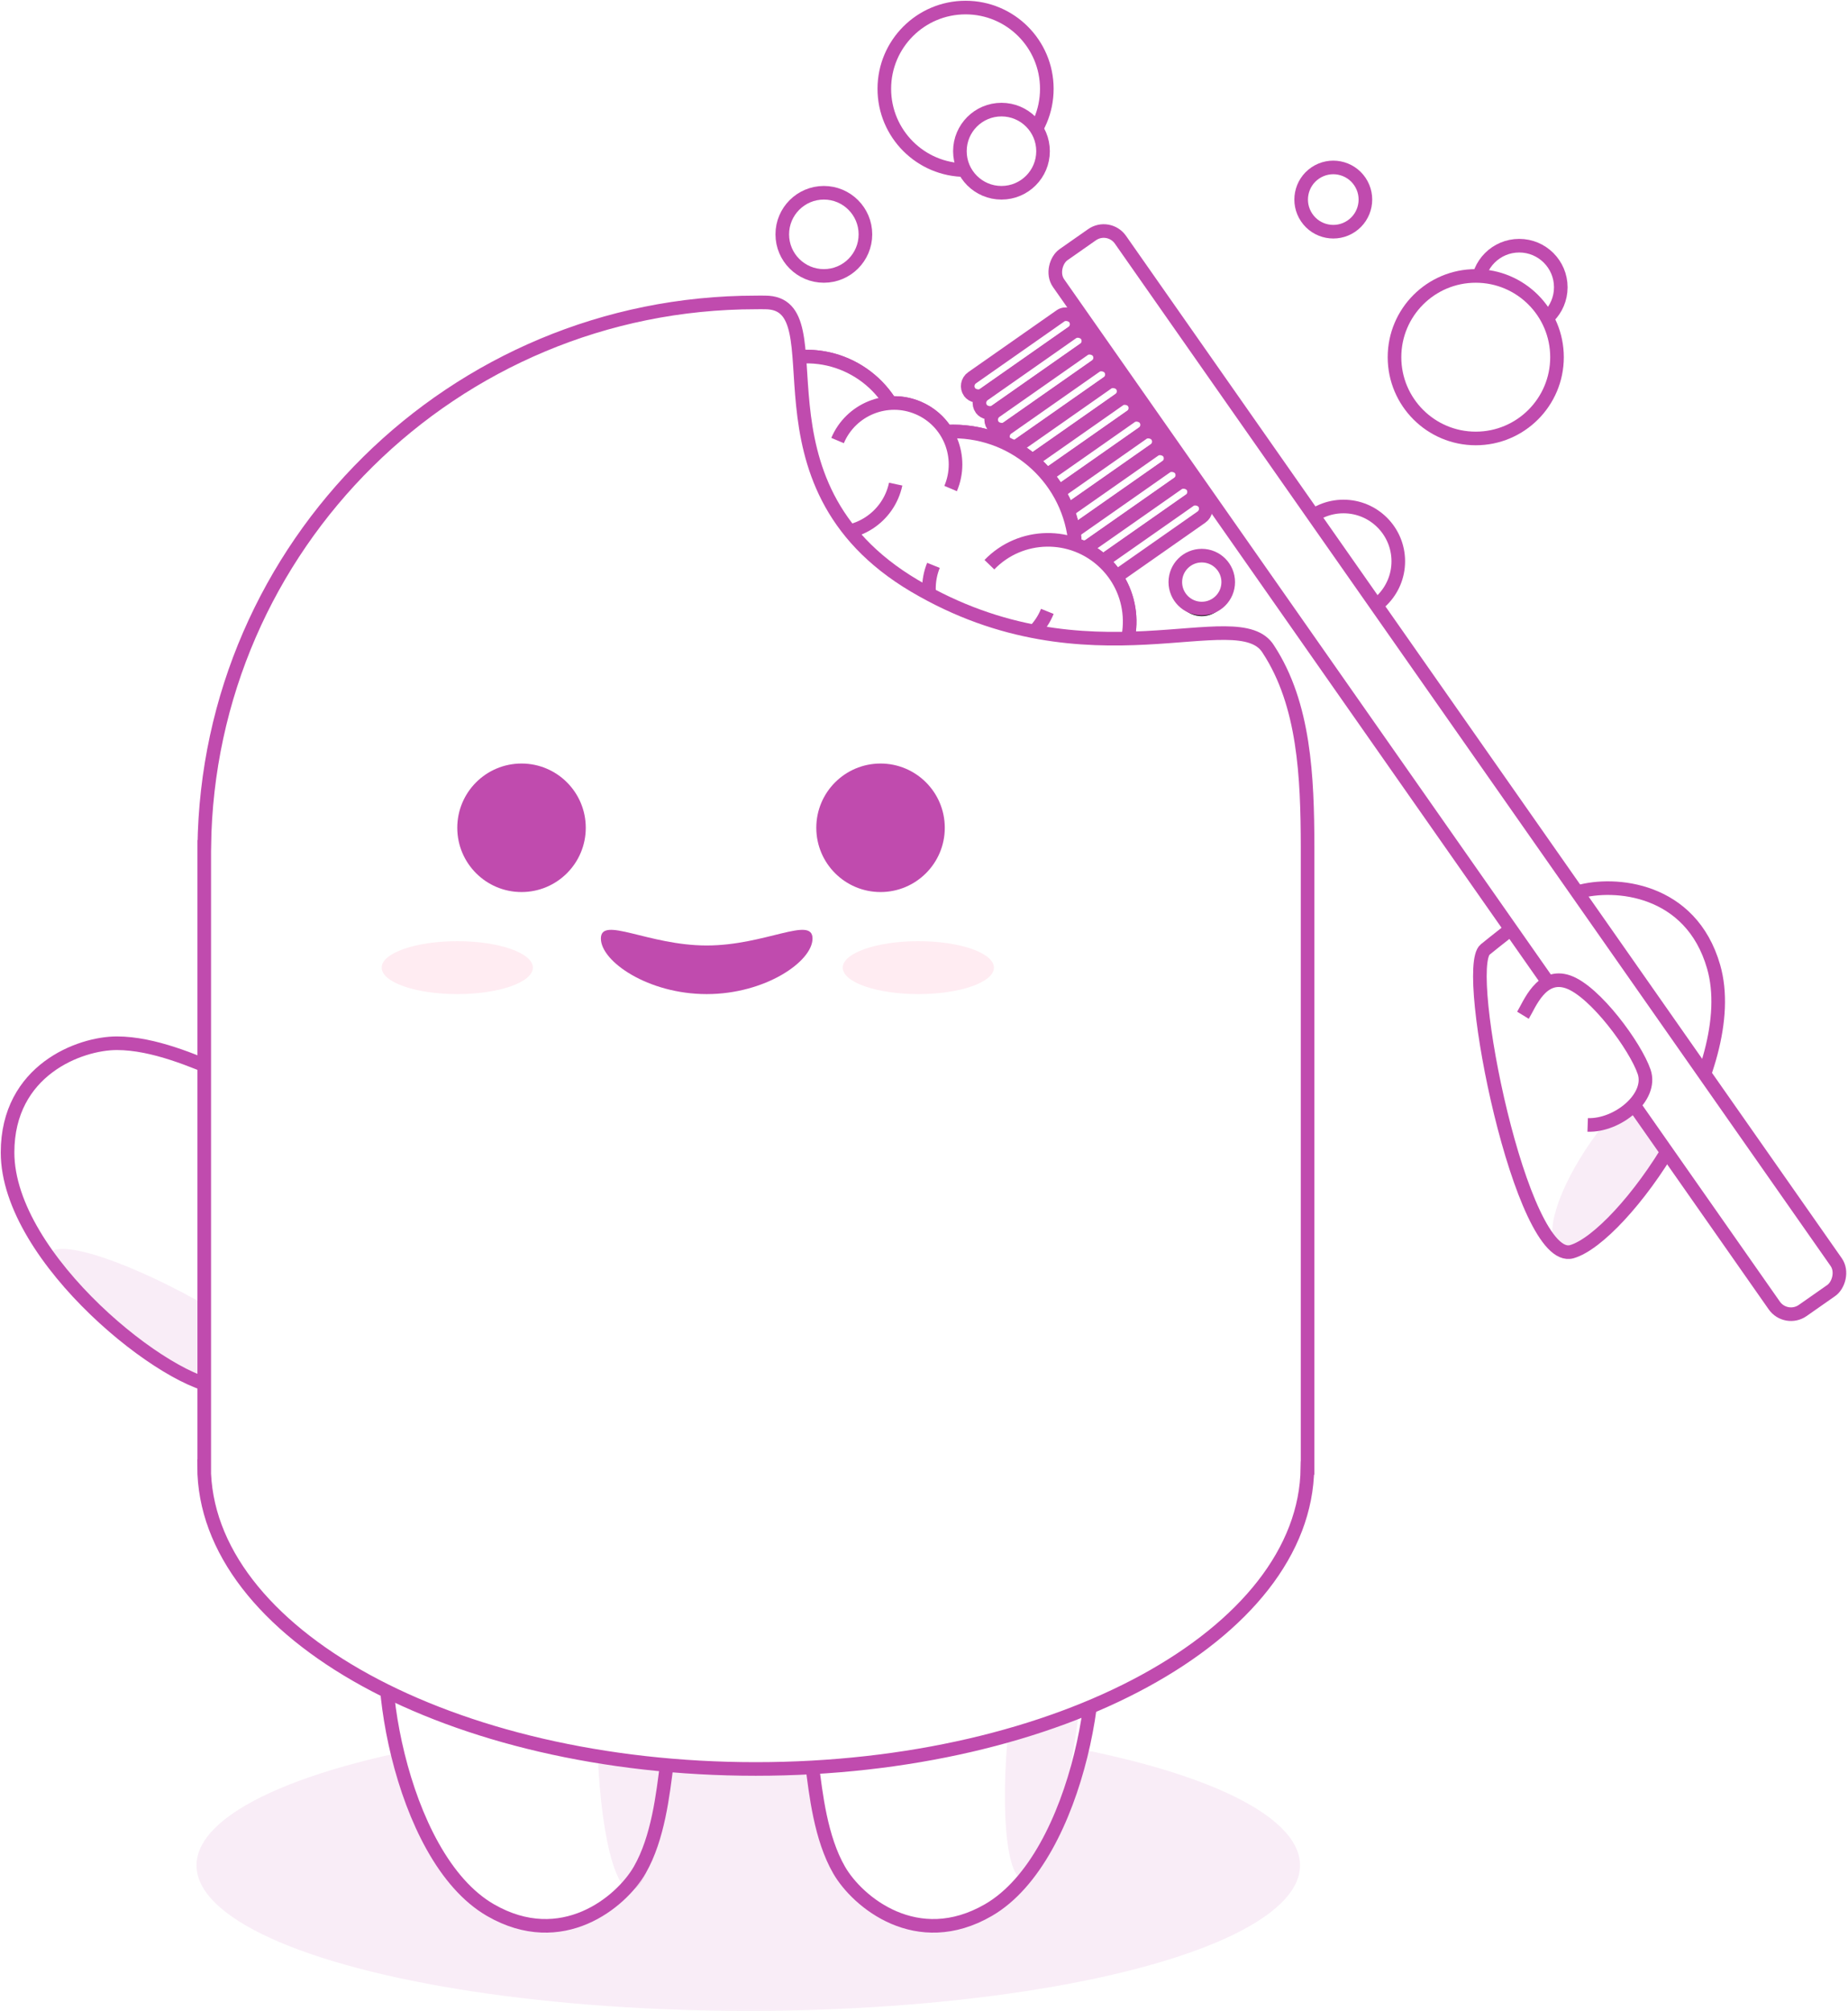 <?xml version="1.0" encoding="UTF-8"?>
<svg width="489px" height="532px" viewBox="0 0 489 532" version="1.1" xmlns="http://www.w3.org/2000/svg" xmlns:xlink="http://www.w3.org/1999/xlink">
    <!-- Generator: Sketch 46.2 (44496) - http://www.bohemiancoding.com/sketch -->
    <title>mascot-brushing</title>
    <desc>Created with Sketch.</desc>
    <defs>
        <circle id="path-1" cx="316" cy="152" r="7"></circle>
        <filter x="-180.7%" y="-166.4%" width="461.4%" height="461.4%" filterUnits="objectBoundingBox" id="filter-2">
            <feMorphology radius="1.8" operator="dilate" in="SourceAlpha" result="shadowSpreadOuter1"></feMorphology>
            <feOffset dx="0" dy="2" in="shadowSpreadOuter1" result="shadowOffsetOuter1"></feOffset>
            <feGaussianBlur stdDeviation="7.5" in="shadowOffsetOuter1" result="shadowBlurOuter1"></feGaussianBlur>
            <feComposite in="shadowBlurOuter1" in2="SourceAlpha" operator="out" result="shadowBlurOuter1"></feComposite>
            <feColorMatrix values="0 0 0 0 0   0 0 0 0 0   0 0 0 0 0  0 0 0 0.165 0" type="matrix" in="shadowBlurOuter1"></feColorMatrix>
        </filter>
    </defs>
    <g id="Page-1" stroke="none" stroke-width="1" fill="none" fill-rule="evenodd">
        <g id="mascot-brushing">
            <g id="lobi-clean" transform="translate(2, 2)">
                <path d="M400.44,324.196 C414.316,324.196 457.283,290.342 457.283,262.09 C457.283,240.275 438.133,233.196 428.369,233.196 C418.604,233.196 407.844,237.926 400.44,241.029 C393.036,244.133 386.563,324.196 400.44,324.196 Z" id="Oval-13-Copy-18" stroke="#C04BAE" stroke-width="3.6" fill="#FFFFFF" transform="translate(424.783, 278.696) rotate(-16) translate(-424.783, -278.696) "></path>
                <ellipse id="Oval-19-Copy-5" fill="#C04BAE" opacity="0.1" transform="translate(426.433, 305.098) rotate(-55) translate(-426.433, -305.098) " cx="426.433" cy="305.098" rx="28" ry="9"></ellipse>
                <circle id="Oval-11-Copy-51" stroke="#C04BAE" stroke-width="3.6" fill="#FFFFFF" cx="353.5" cy="146.5" r="14.5"></circle>
                <circle id="Oval-11-Copy-52" stroke="#C04BAE" stroke-width="3.6" fill="#FFFFFF" transform="translate(350.8, 50.8) rotate(-34) translate(-350.8, -50.8) " cx="350.8" cy="50.8" r="8.5"></circle>
                <rect id="Rectangle-18-Copy-2" stroke="#C04BAE" stroke-width="3.6" fill="#FFFFFF" transform="translate(380.986, 202.401) rotate(55) translate(-380.986, -202.401) " x="210.486" y="192.401" width="341" height="20" rx="5.4"></rect>
                <path d="M418.78,295.564 C426.758,295.564 435.728,287.614 433.226,281.011 C430.723,274.409 419.542,260.206 412.322,257.941 C405.102,255.675 402.298,264.255 400.653,267.167" id="Oval-14-Copy-2" stroke="#C04BAE" stroke-width="3.6" fill="#FFFFFF" transform="translate(417.153, 276.564) rotate(2) translate(-417.153, -276.564) "></path>
                <g id="Group-9-Copy-2" transform="translate(285.567, 116.373) rotate(-35) translate(-285.567, -116.373) translate(268.567, 83.873)" stroke="#C04BAE" stroke-width="3.6" fill="#FFFFFF">
                    <rect id="Rectangle-19" x="-1.8189894e-12" y="0" width="34" height="5.417" rx="2.708"></rect>
                    <rect id="Rectangle-19-Copy" x="-1.8189894e-12" y="5.417" width="34" height="5.417" rx="2.708"></rect>
                    <rect id="Rectangle-19-Copy-2" x="-9.09494702e-13" y="10.833" width="34" height="5.417" rx="2.708"></rect>
                    <rect id="Rectangle-19-Copy-3" x="-9.09494702e-13" y="16.25" width="34" height="5.417" rx="2.708"></rect>
                    <rect id="Rectangle-19-Copy-4" x="-2.72848411e-12" y="21.667" width="34" height="5.417" rx="2.708"></rect>
                    <rect id="Rectangle-19-Copy-5" x="-2.72848411e-12" y="27.083" width="34" height="5.417" rx="2.708"></rect>
                    <rect id="Rectangle-19-Copy-6" x="-2.72848411e-12" y="32.5" width="34" height="5.417" rx="2.708"></rect>
                    <rect id="Rectangle-19-Copy-7" x="-2.72848411e-12" y="37.917" width="34" height="5.417" rx="2.708"></rect>
                    <rect id="Rectangle-19-Copy-8" x="0" y="43.333" width="34" height="5.417" rx="2.708"></rect>
                    <rect id="Rectangle-19-Copy-9" x="0" y="48.75" width="34" height="5.417" rx="2.708"></rect>
                    <rect id="Rectangle-19-Copy-10" x="-2.72848411e-12" y="54.167" width="34" height="5.417" rx="2.708"></rect>
                    <rect id="Rectangle-19-Copy-11" x="-7.49400542e-13" y="59.583" width="34" height="5.417" rx="2.708"></rect>
                </g>
                <ellipse id="Oval-19-Copy" fill="#C04BAE" opacity="0.1" cx="196" cy="491.5" rx="146" ry="38.5"></ellipse>
                <g id="Group-11-Copy-3" transform="translate(180, 87)" stroke="#C04BAE" stroke-width="3.6" fill="#FFFFFF">
                    <ellipse id="Oval-11-Copy-15" cx="70.2" cy="57.492" rx="32.4" ry="32.339"></ellipse>
                    <path d="M68.342,25.205 C68.957,25.17 69.576,25.153 70.2,25.153 C87.272,25.153 101.261,38.332 102.509,55.054 C105.344,56.055 108.014,57.666 110.319,59.892 C118.9,68.178 119.151,81.84 110.88,90.405 C102.609,98.97 88.947,99.195 80.366,90.909 L80.317,88.223 C77.133,89.266 73.733,89.831 70.2,89.831 C52.306,89.831 37.8,75.352 37.8,57.492 C37.8,57.039 37.809,56.588 37.828,56.14 L37.371,56.872 C23.352,60.108 9.359,51.346 6.117,37.301 C2.874,23.256 11.61,9.246 25.629,6.01 C36.767,3.438 47.888,8.441 53.615,17.649 C56.048,17.498 58.552,17.895 60.948,18.912 C64.118,20.257 66.638,22.493 68.342,25.205 Z" id="Combined-Shape"></path>
                    <path d="M95.342,96.959 C107.272,96.959 116.942,87.307 116.942,75.4 C116.942,63.493 107.272,53.841 95.342,53.841 C83.413,53.841 73.742,63.493 73.742,75.4" id="Oval-11-Copy-14" transform="translate(95.342, 75.4) rotate(44) translate(-95.342, -75.4) "></path>
                    <path d="M31.5,57.492 C45.915,57.492 57.6,45.828 57.6,31.441 C57.6,17.053 45.915,5.39 31.5,5.39 C17.085,5.39 5.4,17.053 5.4,31.441" id="Oval-11-Copy-17" transform="translate(31.5, 31.441) rotate(-103) translate(-31.5, -31.441) "></path>
                    <path d="M49.627,42.655 C58.619,42.655 65.908,35.38 65.908,26.405 C65.908,17.43 58.619,10.155 49.627,10.155" id="Oval-11-Copy-16" transform="translate(57.768, 26.405) rotate(-67) translate(-57.768, -26.405) "></path>
                    <path d="M29.277,59.916 C38.269,59.916 45.558,52.64 45.558,43.665 C45.558,34.69 38.269,27.415 29.277,27.415" id="Oval-11-Copy-45" transform="translate(37.418, 43.665) rotate(102) translate(-37.418, -43.665) "></path>
                    <path d="M68.877,90.458 C77.869,90.458 85.158,83.182 85.158,74.208 C85.158,65.233 77.869,57.957 68.877,57.957" id="Oval-11-Copy-45" transform="translate(77.018, 74.208) rotate(112) translate(-77.018, -74.208) "></path>
                </g>
                <g id="Group-3" transform="translate(0, 274)">
                    <path d="M8.157,91 C22.034,91 65,57.147 65,28.895 C65,7.079 45.851,0 36.086,0 C26.322,1.67411712e-15 15.561,4.73 8.157,7.834 C0.753,10.937 -5.72,91 8.157,91 Z" id="Oval-13-Copy-19" stroke="#C04BAE" stroke-width="3.6" fill="#FFFFFF" transform="translate(32.5, 45.5) scale(-1, 1) translate(-32.5, -45.5) "></path>
                    <ellipse id="Oval-19-Copy-2" fill="#C04BAE" opacity="0.1" transform="translate(49.5, 78) rotate(30) translate(-49.5, -78) " cx="49.5" cy="78" rx="44.5" ry="9"></ellipse>
                </g>
                <path d="M233.311,512.396 C247.188,512.396 290.154,478.542 290.154,450.291 C290.154,428.475 271.005,421.396 261.24,421.396 C251.476,421.396 240.715,426.126 233.311,429.229 C225.907,432.333 219.434,512.396 233.311,512.396 Z" id="Oval-13-Copy-20" stroke="#C04BAE" stroke-width="3.6" fill="#FFFFFF" transform="translate(257.654, 466.896) scale(-1, 1) rotate(-240) translate(-257.654, -466.896) "></path>
                <path d="M105.311,512.396 C119.188,512.396 162.154,478.542 162.154,450.291 C162.154,428.475 143.005,421.396 133.24,421.396 C123.476,421.396 112.715,426.126 105.311,429.229 C97.907,432.333 91.434,512.396 105.311,512.396 Z" id="Oval-13-Copy-22" stroke="#C04BAE" stroke-width="3.6" fill="#FFFFFF" transform="translate(129.654, 466.896) rotate(-240) translate(-129.654, -466.896) "></path>
                <ellipse id="Oval-19-Copy-3" fill="#C04BAE" opacity="0.1" transform="translate(165, 453.5) rotate(-270) translate(-165, -453.5) " cx="165" cy="453.5" rx="44.5" ry="9"></ellipse>
                <ellipse id="Oval-19-Copy-4" fill="#C04BAE" opacity="0.1" transform="translate(274.356, 451.265) rotate(-263) translate(-274.356, -451.265) " cx="274.356" cy="451.265" rx="44.5" ry="9"></ellipse>
                <path d="M343.953,386.374 L344,386.374 L344,222.05 C343.959,203.505 343.186,184.385 333.64,169.785 C325.673,156.718 286.263,180.348 239.988,152.991 C193.713,125.634 220.694,78.013 200.449,78.013 C199.261,77.984 199.218,78.013 198.022,78.013 C118.003,78.013 53.021,142.336 52.055,222.05 L52.045,222.05 L52.045,385.879 L52,385.879 C52,430.129 117.356,466 197.978,466 C278.298,466 343.467,430.396 343.953,386.374 Z" id="Combined-Shape" stroke="#C04BAE" stroke-width="3.6" fill="#FFFFFF"></path>
                <ellipse id="Oval-12-Copy-8" fill="#FF3D7B" opacity="0.1" cx="241" cy="254" rx="20" ry="7"></ellipse>
                <ellipse id="Oval-12-Copy-9" fill="#FF3D7B" opacity="0.1" cx="119" cy="254" rx="20" ry="7"></ellipse>
                <circle id="Oval-11-Copy-23" fill="#C04BAE" cx="231" cy="217" r="17"></circle>
                <circle id="Oval-11-Copy-37" stroke="#C04BAE" stroke-width="3.6" fill="#FFFFFF" cx="253.5" cy="21.5" r="21.5"></circle>
                <circle id="Oval-11-Copy-38" stroke="#C04BAE" stroke-width="3.6" fill="#FFFFFF" cx="400" cy="74" r="11"></circle>
                <circle id="Oval-11-Copy-39" stroke="#C04BAE" stroke-width="3.6" fill="#FFFFFF" cx="388.5" cy="92.5" r="21.5"></circle>
                <circle id="Oval-11-Copy-40" stroke="#C04BAE" stroke-width="3.6" fill="#FFFFFF" cx="263" cy="38" r="11"></circle>
                <circle id="Oval-11-Copy-41" stroke="#C04BAE" stroke-width="3.6" fill="#FFFFFF" cx="216" cy="60" r="11"></circle>
                <g id="Oval-11-Copy-42">
                    <use fill="black" fill-opacity="1" filter="url(#filter-2)" xlink:href="#path-1"></use>
                    <use stroke="#C04BAE" stroke-width="3.6" fill="#FFFFFF" fill-rule="evenodd" xlink:href="#path-1"></use>
                </g>
                <circle id="Oval-11-Copy-44" fill="#C04BAE" cx="136" cy="217" r="17"></circle>
                <path d="M185,261 C200.464,261 213,252.389 213,246.3 C213,240.211 200.464,248.138 185,248.138 C169.536,248.138 157,240.211 157,246.3 C157,252.389 169.536,261 185,261 Z" id="Oval-18" fill="#C04BAE"></path>
            </g>
        </g>
    </g>
</svg>
